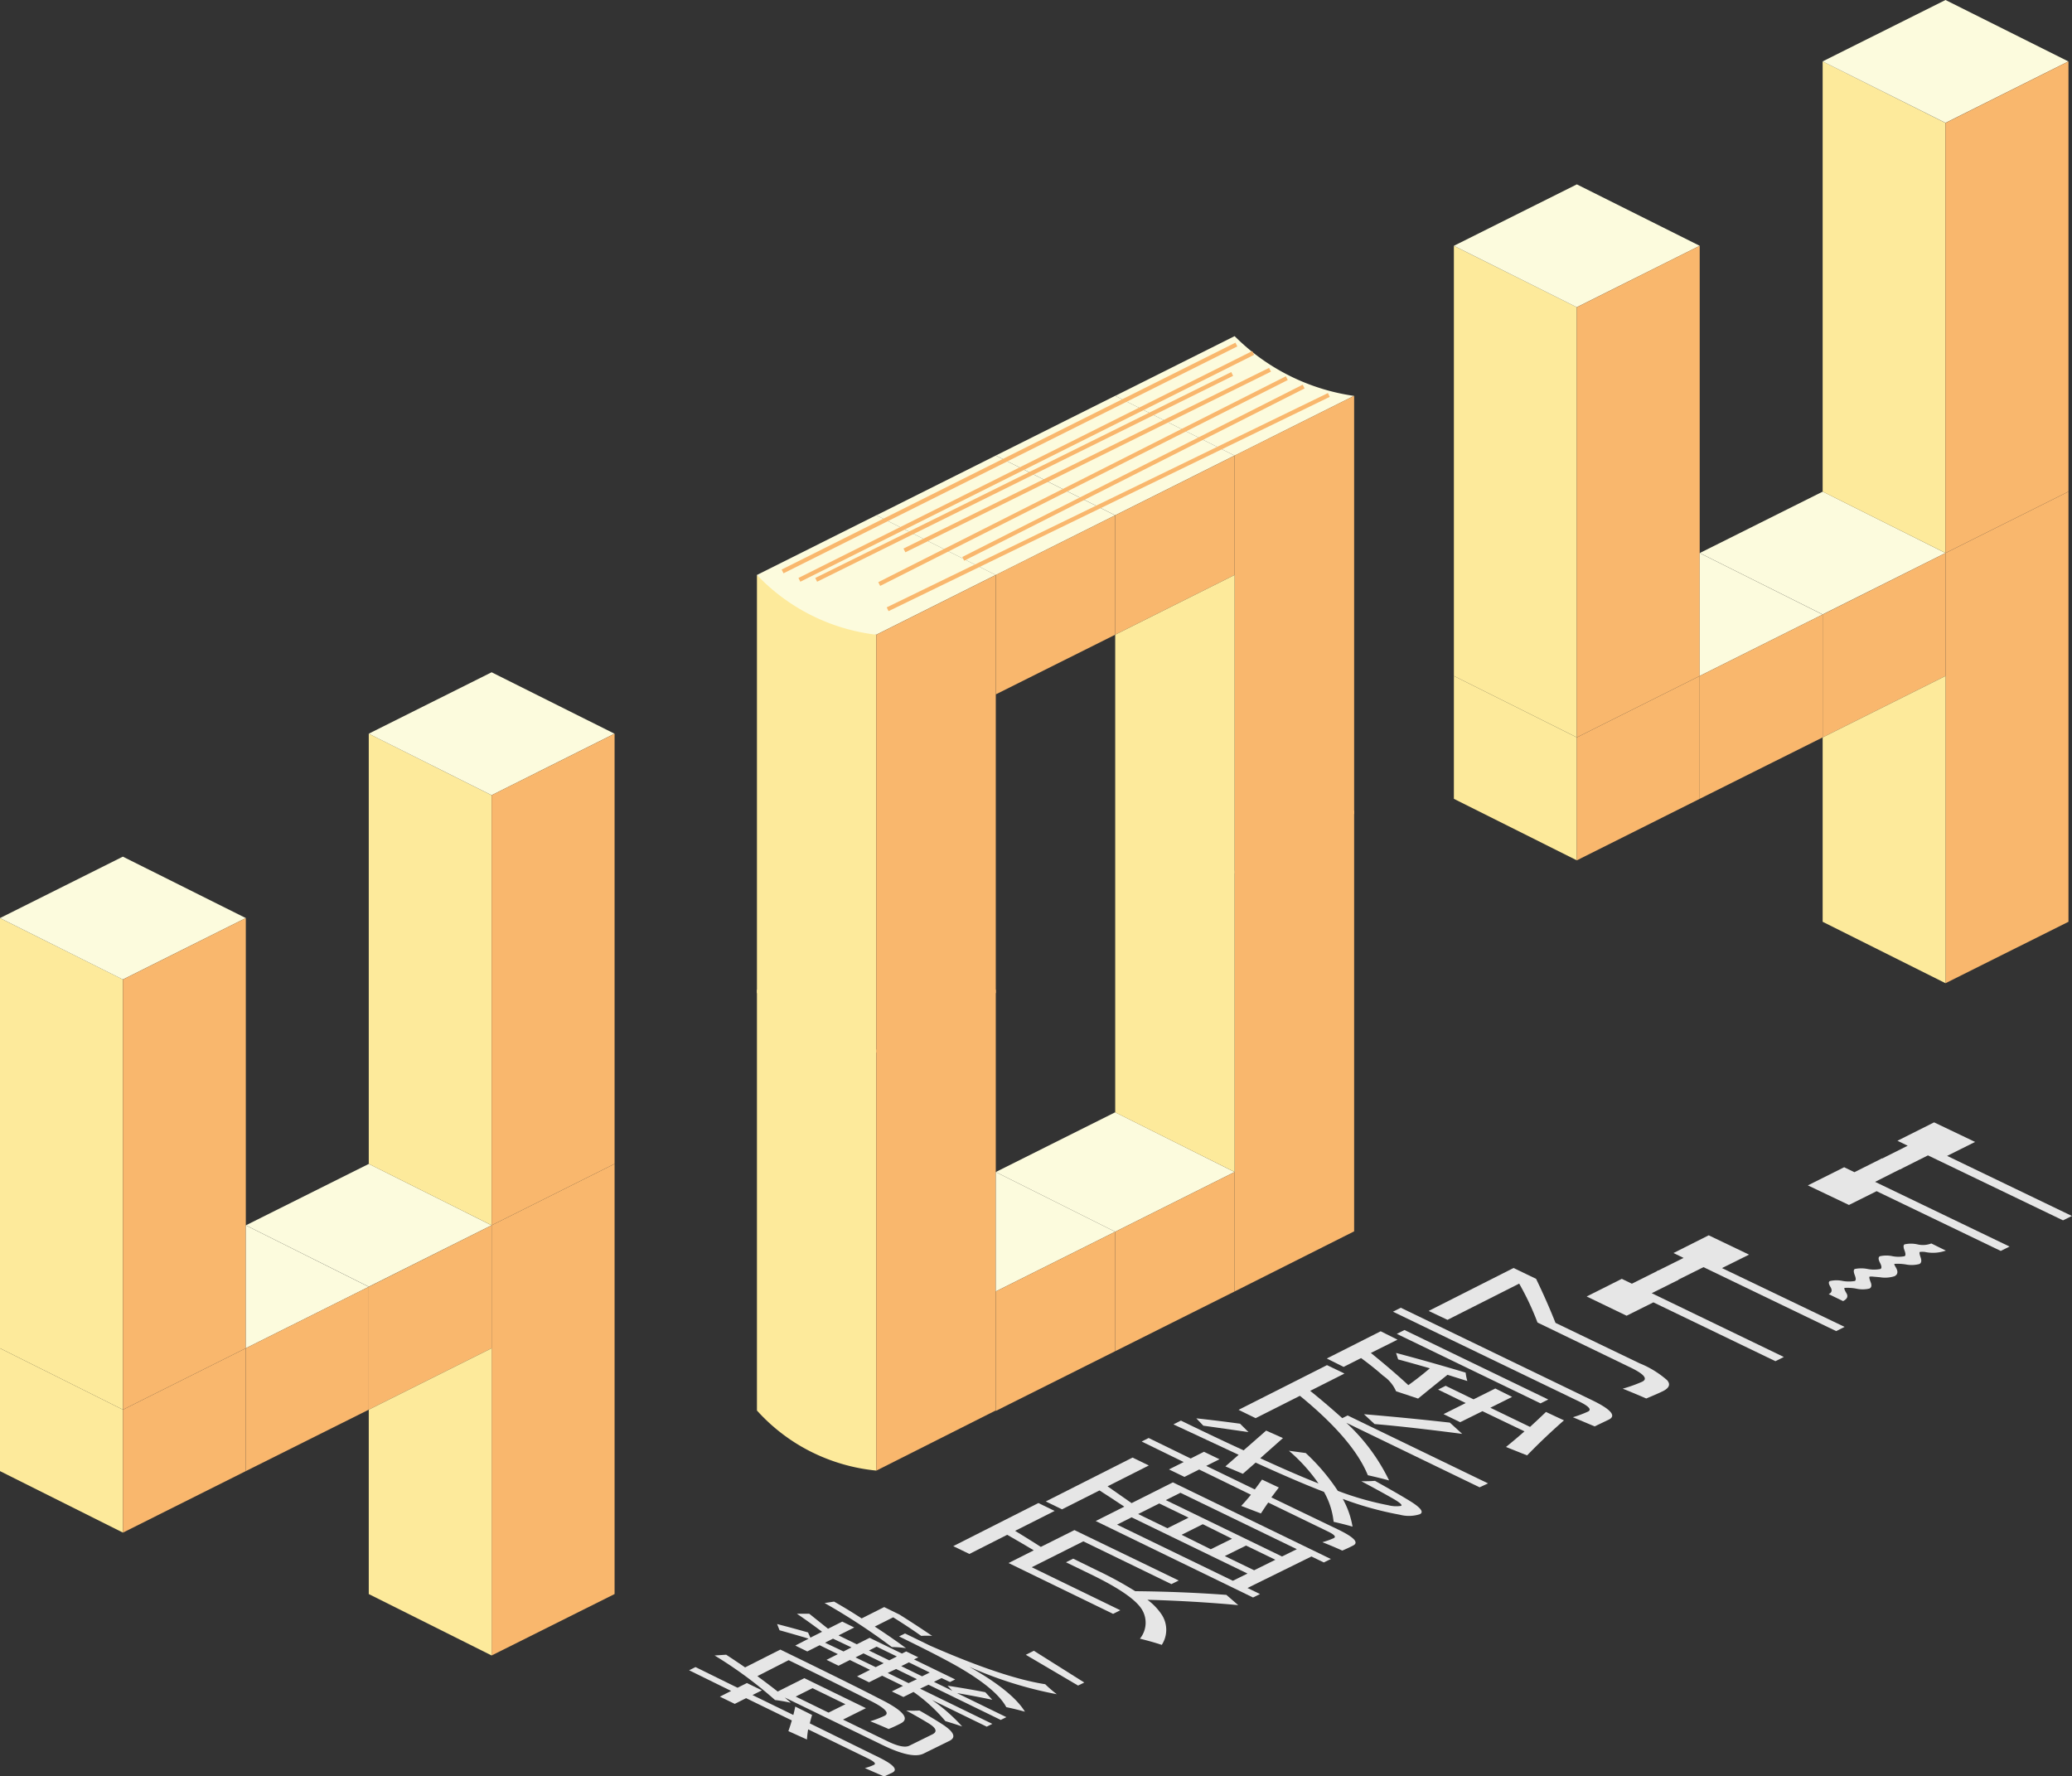 <svg xmlns="http://www.w3.org/2000/svg" viewBox="0 0 246.55 211.34"><rect x="0" y="0" width="246.55" height="211.34" fill="#333333" stroke="none"/><defs><style>.a{fill:#fdea9b;}.b{fill:#fcfbdd;}.c,.e{fill:#f9b76d;}.d{fill:#e6e6e6;}.e{stroke:#f9b76d;stroke-miterlimit:10;stroke-width:0.5px;}</style></defs><title>404</title><polygon class="a" points="104.28 125.26 90.07 118.16 90.07 68.42 104.28 75.53 104.28 125.26"/><path class="a" d="M105.16,176A22.17,22.17,0,0,1,96,173a21.94,21.94,0,0,1-5.05-4.15V118.76l14.21,7.15Z" transform="translate(-0.88 -1)"/><path class="a" d="M183,142l12-12" transform="translate(-0.88 -1)"/><path class="b" d="M119.37,69.42l-14.21,7.11a23.34,23.34,0,0,1-14.21-7.11l14.21-7.11Z" transform="translate(-0.88 -1)"/><path class="b" d="M133.58,62.32l-14.21,7.11-14.21-7.11,14.21-7.11Z" transform="translate(-0.88 -1)"/><path class="b" d="M147.79,55.21l-14.21,7.11-14.21-7.11,14.21-7.11Z" transform="translate(-0.88 -1)"/><path class="b" d="M162,48.11l-14.21,7.11-14.21-7.11L147.79,41A25.07,25.07,0,0,0,162,48.11Z" transform="translate(-0.88 -1)"/><polygon class="c" points="104.28 125.26 118.49 118.16 118.49 68.42 104.28 75.53 104.28 125.26"/><polygon class="c" points="104.28 175 118.49 167.84 118.49 117.76 104.28 124.92 104.28 175"/><polygon class="c" points="118.49 82.63 132.7 75.53 132.7 61.32 118.49 68.42 118.49 82.63"/><polygon class="c" points="132.7 75.53 146.91 68.42 146.91 54.21 132.7 61.32 132.7 75.53"/><polygon class="c" points="146.91 103.95 161.13 96.84 161.13 47.1 146.91 54.21 146.91 103.95"/><polygon class="c" points="146.91 153.68 161.13 146.53 161.13 96.45 146.91 103.6 146.91 153.68"/><path class="b" d="M147.79,140.47l-14.21,7.11-14.21-7.11,14.21-7.11Z" transform="translate(-0.88 -1)"/><polygon class="b" points="118.49 153.68 132.7 146.58 118.49 139.47 118.49 153.68"/><polygon class="c" points="132.7 160.79 146.91 153.68 146.91 139.47 132.7 146.58 132.7 160.79"/><polygon class="c" points="118.49 167.9 132.7 160.79 132.7 146.58 118.49 153.68 118.49 167.9"/><polygon class="a" points="146.91 139.47 132.7 132.37 132.7 75.53 146.91 68.42 146.91 139.47"/><polygon class="a" points="187.63 87.75 173 80.44 173 29.25 187.63 36.56 187.63 87.75"/><path class="b" d="M203.13,30.25,188.5,37.56l-14.62-7.31,14.63-7.31Z" transform="translate(-0.88 -1)"/><polygon class="c" points="187.63 87.75 202.25 80.44 202.25 29.25 187.63 36.56 187.63 87.75"/><path class="b" d="M232.38,66.81l-14.62,7.31-14.62-7.31,14.63-7.31Z" transform="translate(-0.88 -1)"/><polygon class="b" points="202.25 80.44 216.88 73.13 202.25 65.81 202.25 80.44"/><polygon class="a" points="231.5 65.81 216.88 58.5 216.88 7.31 231.5 14.63 231.5 65.81"/><path class="b" d="M247,8.31l-14.62,7.31L217.75,8.31,232.38,1Z" transform="translate(-0.88 -1)"/><polygon class="c" points="231.5 65.81 246.13 58.5 246.13 7.31 231.5 14.63 231.5 65.81"/><polygon class="c" points="231.5 117 246.13 109.69 246.13 58.5 231.5 65.81 231.5 117"/><polygon class="a" points="187.63 102.38 173 95.06 173 80.44 187.63 87.75 187.63 102.38"/><polygon class="c" points="187.63 102.38 202.25 95.06 202.25 80.44 187.63 87.75 187.63 102.38"/><polygon class="c" points="202.25 95.06 216.88 87.75 216.88 73.13 202.25 80.44 202.25 95.06"/><polygon class="c" points="216.88 87.75 231.5 80.44 231.5 65.81 216.88 73.13 216.88 87.75"/><polygon class="a" points="231.5 117 216.88 109.69 216.88 87.75 231.5 80.44 231.5 117"/><polygon class="a" points="14.63 167.75 0 160.44 0 109.25 14.63 116.56 14.63 167.75"/><path class="b" d="M30.13,110.25,15.5,117.56.88,110.25l14.62-7.31Z" transform="translate(-0.88 -1)"/><polygon class="c" points="14.63 167.75 29.25 160.44 29.25 109.25 14.63 116.56 14.63 167.75"/><path class="b" d="M59.38,146.81l-14.62,7.31-14.62-7.31,14.63-7.31Z" transform="translate(-0.88 -1)"/><polygon class="b" points="29.25 160.44 43.88 153.13 29.25 145.81 29.25 160.44"/><polygon class="a" points="58.5 145.81 43.88 138.5 43.88 87.31 58.5 94.63 58.5 145.81"/><path class="b" d="M74,88.31,59.38,95.63,44.75,88.31,59.38,81Z" transform="translate(-0.88 -1)"/><polygon class="c" points="58.5 145.81 73.13 138.5 73.13 87.31 58.5 94.63 58.5 145.81"/><polygon class="c" points="58.5 197 73.13 189.69 73.13 138.5 58.5 145.81 58.5 197"/><polygon class="a" points="14.63 182.38 0 175.06 0 160.44 14.63 167.75 14.63 182.38"/><polygon class="c" points="14.63 182.38 29.25 175.06 29.25 160.44 14.63 167.75 14.63 182.38"/><polygon class="c" points="29.25 175.06 43.88 167.75 43.88 153.13 29.25 160.44 29.25 175.06"/><polygon class="c" points="43.88 167.75 58.5 160.44 58.5 145.81 43.88 153.13 43.88 167.75"/><polygon class="a" points="58.5 197 43.88 189.69 43.88 167.75 58.5 160.44 58.5 197"/><path class="d" d="M94.69,207q.22-.61.41-1.27l-5.44-2.65-1.35.68-1.77-.86,1.34-.68-5-2.46.76-.38,5,2.46,1.12-.56,1.78.87-1.12.56,4.86,2.37q.13-.5.23-1l2,1q-.16.53-.27,1l8.13,4q2.72,1.32,1.71,1.85l-1,.47-2.29-1a5.93,5.93,0,0,0,1.09-.39q.41-.2-.73-.76l-7.11-3.46A12.47,12.47,0,0,0,96.9,208ZM93.1,203.3A50,50,0,0,0,85.91,198l1.38-.09q1.19.78,2.25,1.51l4.19-2.12q8.24,4,11.93,5.91,4,2,2.45,2.85a15.7,15.7,0,0,1-1.49.69q-1.17-.52-2.19-.92a12.26,12.26,0,0,0,1.7-.65q.93-.46-1.54-1.72-3.92-2-9.87-4.9L91,200.46q1.36,1,2.42,1.83l3.17-1.59,7.33,3.57-2.73,1.36,5.14,2.5q2,1,2.77.6l2.72-1.34q.94-.46-.44-1.31-1.11-.68-2.67-1.53a14.8,14.8,0,0,0,1.58,0q1.5.86,2.57,1.54,2.28,1.43,1,2.07l-3.09,1.52q-1.37.67-4.83-1L94.26,203l.72.63Q94,203.41,93.1,203.3Zm8.38.5-3.92-1.91-2,1,3.91,1.91Z" transform="translate(-0.88 -1)"/><path class="d" d="M107,202.28l1.33-.66-2.48-1.21-1.56.78-1.43-.7,1.55-.78-2.4-1.17-1.35.68-1.43-.7,1.35-.68-2.17-1.06-1.47.74-1.43-.7L97.1,196q-1.66-.5-3.46-1l-.29-.74q1.9.49,3.68,1l.28.62,1.39-.7q-1.53-1.15-3-2.15h1.47l2.24,1.79,1.69-.85,1.43.7-1.87.94,2.17,1.06,1.53-.77,3.84,1.87.51-.25,1.44.7-.51.25,4.9,2.38-.62.31-1-.47-.91.45,2.18,1.06-.56-.6q2.37.36,4.49.77l.83.9q-2.41-.5-4.19-.79l5.87,2.86-.67.33-8.6-4.19-1,.47,8.6,4.19-.67.33-6.52-3.18a20.55,20.55,0,0,1,3.6,3.16q-.84-.29-2-.64a19.46,19.46,0,0,0-3.79-3.47l-1.2.6Zm-5.75-4.76.95-.48L100,196l-.95.48Zm3.83,1.87.95-.47-2.4-1.17-.95.48Zm3.91,1.9,1-.47-2.48-1.21-1,.47Zm-3.8-4.34-.91.46,2.41,1.17.91-.46Zm5.41,3.53.91-.45-2.48-1.21-.91.45Zm-2.75-4.74.72-.36,3,1.46q8.72,3.82,13.68,4.58a15.23,15.23,0,0,0,1.38,1.19,47,47,0,0,1-10.43-3.27q5.12,2.88,6.64,5.35-1.11-.31-2.22-.54-1.16-2.17-5.8-4.84Q112.52,198,107.87,195.74ZM107,197a73.88,73.88,0,0,0-8-5.24l1.13-.17q1.75,1,3.28,2l2.68-1.35,1.82.89q2,1.26,3.89,2.54a9.45,9.45,0,0,0-1.3,0q-1.58-1.11-3.34-2.21l-2.19,1.1q2.06,1.35,3.72,2.57Q107.8,197,107,197Z" transform="translate(-0.88 -1)"/><path class="d" d="M123.9,197.44l6,3.78-.74.36-6.22-3.66Z" transform="translate(-0.88 -1)"/><path class="d" d="M136.52,196a3,3,0,0,0,.16-3.59q-1.16-1.72-6.05-4.09l-2.91-1.41.86-.43,3,1.47a43.13,43.13,0,0,1,4.38,2.4q5.56.05,10.85.44l1.41,1.22q-5.15-.48-10.81-.64a7,7,0,0,1,1.71,1.78,3.29,3.29,0,0,1,0,3.59Q138.08,196.39,136.52,196Zm-15.63-9,3-1.51q-1.21-.73-3.16-1.85l-4.5,2.28-1.92-.93,10.13-5.13,1.93.94-4.7,2.37q1.8,1.1,3.06,1.91l4-2,12.41,6-.87.43-10.48-5.09-6.14,3.08,10.54,5.12-.86.43Z" transform="translate(-0.88 -1)"/><path class="d" d="M131.26,182l3.4-1.71q-1.68-1.12-2.95-1.93l-4.46,2.25-1.93-.94,10.32-5.22,1.94.94-4.91,2.48,2.86,2,4.91-2.47,18.8,9.12-.84.41-1.47-.71-7.61,3.75,1.49.72-.83.41Zm16.32,7.11,1.74-.86-13.79-6.69-1.73.87Zm-7.79-6.25,2.52-1.26-3.49-1.69-2.51,1.26Zm5.16,2.5,2.53-1.25L144,182.38l-2.52,1.26Zm5.16,2.5,2.53-1.25-3.49-1.69-2.53,1.25Zm-8.77-9.22-1.74.87,13.83,6.71,1.76-.87Z" transform="translate(-0.88 -1)"/><path class="d" d="M148.57,180.2q.55-.57,1.16-1.33l-6.16-3-1.75.88-1.84-.89,1.75-.88-5-2.44.83-.42,5,2.44,1.58-.8,1.85.89-1.58.79,5.78,2.8q.41-.54.86-1.17l2,.94-.89,1.18,8,3.85q2.74,1.33,1.76,1.86-.55.29-1.32.62-1-.46-2.37-1a9.26,9.26,0,0,0,1.35-.48q.47-.23-.66-.78l-7.13-3.46q-.45.64-.87,1.3Zm11,1.9a9.11,9.11,0,0,0-1.15-3.57q-3.18-1.22-8.13-3.48l-1.52,1.33-2.08-.88,1.58-1.38-7.76-3.62.89-.45q4.1,2,7.46,3.54l2.68-2.35,2,.89-2.7,2.4q4.13,1.9,6.93,3a20.5,20.5,0,0,0-3.52-3.89l2,.27a24.49,24.49,0,0,1,3.82,4.5,35.92,35.92,0,0,0,6,1.71,3.77,3.77,0,0,0,1.52.08q.29-.14-.89-.83-1.75-1-3.83-2.1,1,0,1.62-.05,2.84,1.58,4.21,2.43,1.88,1.17,1.13,1.54a4.26,4.26,0,0,1-2.39.06,39.72,39.72,0,0,1-6.78-1.88,10.29,10.29,0,0,1,1.16,3.3Q160.95,182.41,159.59,182.1Zm-15.5-11.44-.84-.88q2.56.28,5.21.64l1,1Q146.52,171,144.1,170.66Z" transform="translate(-0.88 -1)"/><path class="d" d="M148.26,168.77l10.52-5.32,2.08,1-4.08,2.06q1.68,1.34,3.82,3.25l.64-.32,16.7,8.08-1,.47-15.86-7.68a22.87,22.87,0,0,1,5.09,6.86q-1.23-.33-2.53-.62-1.74-4.27-8.08-9.45l-5.27,2.66Zm14.92.52q5.12.43,10.22,1l1.47,1.34q-6.39-.83-10.43-1.17Z" transform="translate(-0.88 -1)"/><path class="d" d="M172.65,169.28l2.64-1.32L172,166.36l.9-.45,3.32,1.61,2.59-1.29,2,1-2.59,1.29,4.72,2.28q.93-.85,1.9-1.78.94.45,2.14,1-2.28,2-4.39,4.17l-2.51-1q1.09-.88,2.2-1.86l-5-2.4-2.65,1.31ZM167,162q4.06,1.08,8.28,2.34a5.81,5.81,0,0,0,.2,1l-2.36-.74q-1.86,1.49-3.5,2.83l-2.62-.87a4.28,4.28,0,0,0-1.53-1.84q-1.12-1-2.63-2.11l-2.08,1.05-2-1,6.41-3.24,2,1L164,162q2.55,2.06,4.46,3.83,1.32-.94,2.56-2-1.91-.56-3.77-1.06Zm.09-2.27.91-.46,17.11,8.27-.92.46Zm-.46-2.64.93-.47,22.76,11q3.37,1.63,2,2.31l-1.69.81-2.59-1.09a14.12,14.12,0,0,0,1.77-.66q.75-.34-1-1.2Z" transform="translate(-0.88 -1)"/><path class="d" d="M183.83,158.38a32.74,32.74,0,0,0-2.18-4.63l-8.53,4.31L170.88,157l10.1-5.11,2.68,1.29q1.28,2.64,2.31,5.24l10,4.81a11.49,11.49,0,0,1,3.27,2q.66.73-.47,1.31-.63.31-2,.88-1.42-.62-2.8-1.17a17.14,17.14,0,0,0,2.3-.82q1.09-.51-1.4-1.71Z" transform="translate(-0.88 -1)"/><path class="d" d="M200.61,153.3l-3.19,1.59,15.72,7.59-1,.5-14.52-7-3.19,1.59-4.75-2.29,4.18-2.1,1.2.58,3.18-1.59Z" transform="translate(-0.88 -1)"/><path class="d" d="M209,150.3l-3.22,1.6,14.59,7-1,.5-15.79-7.61-3.21,1.6L198,152.29l3.21-1.6-1.2-.58L204.2,148Z" transform="translate(-0.88 -1)"/><path class="d" d="M232.42,149.82a4.61,4.61,0,0,1-2.5.16,2.66,2.66,0,0,0-.59,0q-.12.06.09.66t-.16.78a3.6,3.6,0,0,1-1.6.05,5.89,5.89,0,0,0-1.35-.07q-.08,0,.11.34.52.82-.12,1.13a3.64,3.64,0,0,1-1.72.12l-.81-.07a1.7,1.7,0,0,0-.42,0q-.11.06.12.65t-.15.77a3.5,3.5,0,0,1-1.6,0,5.6,5.6,0,0,0-1.35-.08q-.12.06.22.63t-.4.94l-1.71-.83q.56-.27.21-.85t-.06-.71a3.57,3.57,0,0,1,1.55,0,4.46,4.46,0,0,0,1.4,0q.23-.11,0-.7t0-.73a3.85,3.85,0,0,1,1.54,0,4,4,0,0,0,1.51,0q.27-.13-.05-.75t0-.77a3.47,3.47,0,0,1,1.51,0,3.88,3.88,0,0,0,1.41,0q.22-.11,0-.69t0-.72a3.49,3.49,0,0,1,1.54,0,2.8,2.8,0,0,0,1.65-.11Z" transform="translate(-0.88 -1)"/><path class="d" d="M227.25,140,224,141.64l16,7.7-1.05.52-14.77-7.11-3.29,1.64L216,142.06l4.32-2.16,1.22.59,3.29-1.65Z" transform="translate(-0.88 -1)"/><path class="d" d="M235.9,136.89l-3.33,1.66,14.85,7.15-1.06.52-16.07-7.73L227,140.14,224.57,139l3.31-1.66-1.22-.59,4.36-2.19Z" transform="translate(-0.88 -1)"/><line class="e" x1="93.12" y1="68" x2="147.12" y2="41"/><line class="e" x1="95.12" y1="69" x2="149.12" y2="42"/><line class="e" x1="97.12" y1="69" x2="146.62" y2="44.5"/><line class="e" x1="107.62" y1="65.5" x2="151.12" y2="44"/><line class="e" x1="104.62" y1="69.5" x2="153.12" y2="45"/><line class="e" x1="114.62" y1="66.5" x2="155.12" y2="46"/><line class="e" x1="105.62" y1="72.5" x2="158.12" y2="47"/></svg>